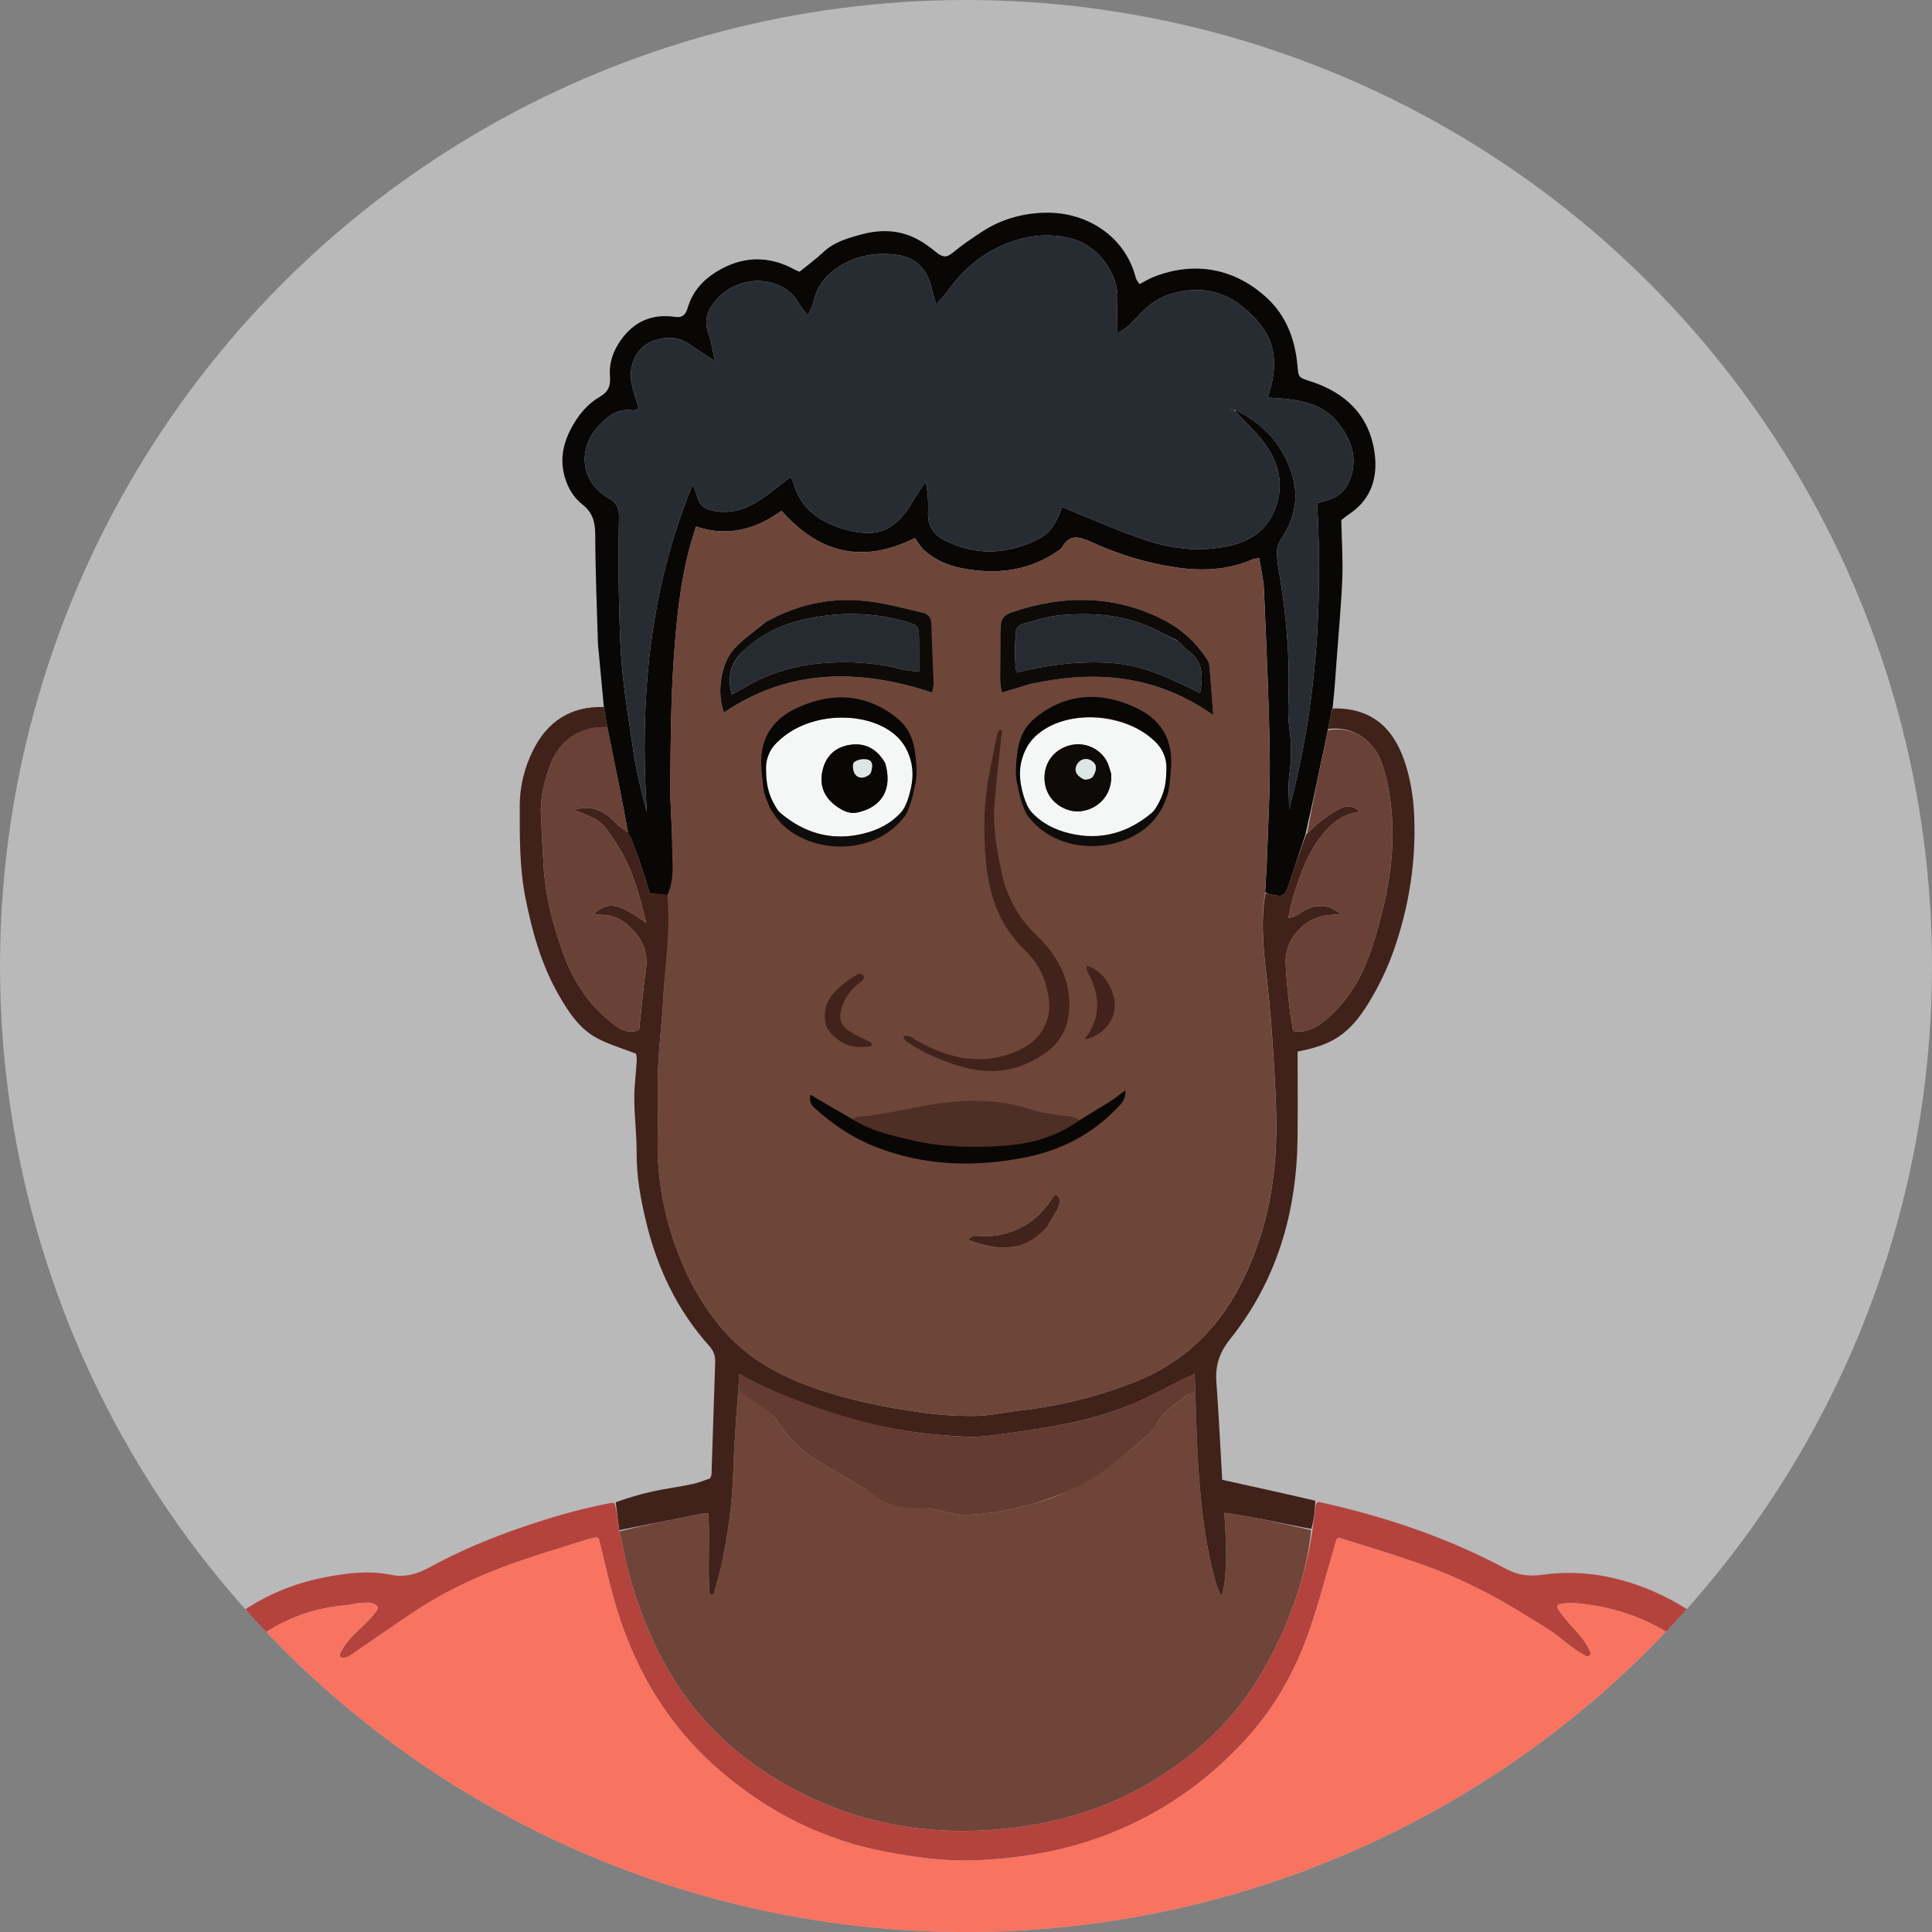 <?xml version="1.0" encoding="utf-8"?>
<!-- Generator: Adobe Illustrator 27.3.1, SVG Export Plug-In . SVG Version: 6.00 Build 0)  -->
<svg version="1.1" id="Layer_1" xmlns="http://www.w3.org/2000/svg" xmlns:xlink="http://www.w3.org/1999/xlink" x="0px" y="0px"
	 viewBox="0 0 1072.397 1072.397" enable-background="new 0 0 1072.397 1072.397" xml:space="preserve">
<rect x="0" y="0" width="1072.397" height="1072.397" fill="#808080" stroke="none"/>
<g>
	
		<ellipse id="Ellipse_891_00000057854788997978364500000012638405902791029434_" opacity="0.5" fill="#f2f2f2" enable-background="new    " cx="536.198" cy="536.198" rx="536.198" ry="536.198"/>
	<g>
		<defs>
			
				<ellipse id="Ellipse_891_00000168115220610765348490000001877150864525380748_" cx="536.198" cy="536.198" rx="536.198" ry="536.198"/>
		</defs>
		<clipPath id="Ellipse_891_00000105395258251191550930000007671799057886756000_">
			<use xlink:href="#Ellipse_891_00000168115220610765348490000001877150864525380748_"  overflow="visible"/>
		</clipPath>
		<g clip-path="url(#Ellipse_891_00000105395258251191550930000007671799057886756000_)">
			<path fill="#6F4539" d="M663.445,771.392c0.627,14.901,0.813,31.33,1.929,46.194c1.568,20.895,3.884,41.727,9.841,61.946
				c0.595,2.019,1.537,3.936,2.534,6.442c2.943-5.569,3.54-23.564,1.822-46.26c16.212,2.088,31.845,5.998,48.186,9.602
				c-1.883,18.858-7.382,36.872-14.745,54.22c-4.416,10.403-9.756,20.543-15.783,30.108c-15.061,23.903-35.631,42.27-59.92,56.448
				c-23.763,13.87-49.433,21.606-76.847,24.689c-44.373,4.991-86.224-2.374-124.966-24.488
				c-28.938-16.518-52.102-39.227-67.809-69.049c-11.068-21.014-18.494-43.234-22.756-66.558c-0.248-1.356-0.751-2.665-1.155-4.664
				c14.848-3.658,29.713-6.657,44.585-9.62c1.297-0.258,2.642-0.276,4.756-0.482c1.13,15.263-0.506,30.297,0.845,45.145
				c0.686,0.07,1.373,0.14,2.059,0.211c1.337-4.888,2.859-9.734,3.977-14.671c4.094-18.078,6.494-36.34,7.053-54.925
				c0.52-17.293,2.118-34.554,3.326-53.123c3.661,2.034,6.207,2.449,9.285,4.76c1.141,2.956,1.366,6.247,2.438,8.029
				c2.272,3.774,5.118,7.197,7.494,10.914c6.606,10.336,14.766,19.081,25.387,25.375c7.826,4.638,15.672,9.242,23.515,13.851
				c10.032,5.895,20.093,11.649,32.409,10.774c1.585-0.112,3.223,0.639,4.847,0.933c7.311,1.326,14.702,4.021,21.921,3.622
				c11.189-0.619,22.507-2.46,33.317-5.432c11.861-3.261,24.013-6.788,32.715-16.726c1.173-1.34,3.21-2.072,4.982-2.712
				c11.185-4.04,19.983-11.595,28.551-19.424c2.194-2.005,4.06-4.562,5.471-7.191c3.983-7.421,11.693-10.694,17.454-16.116
				C660.788,772.624,662.345,771.477,663.445,771.392z"/>
			<path fill="#090706" d="M335.214,392.833c-0.973-10.424-1.945-20.847-2.919-31.271c-0.129-1.377-0.346-2.752-0.385-4.132
				c-0.576-20.195-1.456-40.389-1.509-60.586c-0.018-6.937-1.409-12.334-6.97-16.702c-4.895-3.844-8.064-8.958-9.865-15.041
				c-3.631-12.262,0.216-23.058,6.849-32.908c3.144-4.669,7.548-9.075,12.383-11.859c5.067-2.917,6.182-6.38,5.785-11.463
				c-0.585-7.492,1.738-14.077,6.116-20.211c7.483-10.485,17.571-14.58,30.061-12.769c4.507,0.654,5.996-1.722,7.021-5.188
				c2.571-8.696,8.231-15.092,15.689-19.728c14.314-8.899,29.066-9.401,43.95-1.179c0.705,0.39,1.479,0.656,2.386,1.051
				c4.496-3.673,9.18-7.082,13.365-11.021c5.729-5.392,12.939-7.478,20.097-9.483c9.731-2.726,19.704-3.057,29.128,1.094
				c4.705,2.072,9.117,5.131,13.1,8.424c3.314,2.739,5.584,3.552,9.265,0.49c5.283-4.396,11.017-8.296,16.801-12.034
				c10.478-6.772,22.369-9.973,34.557-10.25c23.139-0.526,44.536,13.073,50.395,36.358c0.248,0.986,1.103,1.82,2.017,3.262
				c2.816-1.438,5.327-3.003,8.037-4.06c22.857-8.916,45.264-4.606,63.104,12.174c10.415,9.796,15.249,22.861,16.509,37.122
				c0.596,6.753,0.615,6.622,7.217,8.734c19.593,6.269,32.707,19.019,35.599,39.687c1.827,13.055-1.504,25.377-13.476,33.562
				c-1.601,1.095-3.138,2.288-4.657,3.495c-0.413,0.328-0.653,0.874-0.344,0.443c0.237,11.351,0.966,21.846,0.552,32.296
				c-0.589,14.875-2.026,29.717-3.086,44.574c-0.609,8.534-1.192,17.071-2.231,26.775c-1.185,4.847-1.925,8.526-2.761,12.875
				c-4.05,19.616-8.005,38.561-12.392,57.925c-3.272,9.347-5.986,18.318-8.992,27.19c-2.454,7.243-3.5,7.662-10.776,5.823
				c-0.8-0.202-1.635-0.264-2.554-1.11c0.258-6.236,0.771-11.747,0.947-17.268c0.637-19.954,1.863-39.923,1.563-59.866
				c-0.455-30.198-1.891-60.384-3.18-90.564c-0.252-5.892-1.736-11.73-2.668-17.697c-1.932,0.342-2.797,0.331-3.519,0.647
				c-13.65,5.964-27.733,6.653-42.362,4.555c-16.363-2.347-31.904-7.168-46.853-13.918c-6.589-2.975-12.305-5.213-16.759,2.879
				c-0.61,1.108-2.1,1.769-3.249,2.537c-16.187,10.827-33.94,12.483-52.558,8.874c-7.489-1.452-14.328-4.54-20.134-9.439
				c-2.447-2.065-4.06-5.118-5.694-7.256c-29.723,14.743-53.503,7.966-74.03-15.129c-14.504,10.429-30.013,14.612-47.484,8.696
				c-1.16,3.811-2.096,6.67-2.902,9.565c-5.901,21.206-7.992,43.044-9.465,64.834c-1.532,22.665-1.64,45.44-1.884,68.172
				c-0.128,11.9,1.13,23.811,1.117,35.716c-0.009,8.464,2.447,18.199-2.524,26.422c-3.618,0.045-6.555-0.955-9.896-0.955
				c-2.129-6.664-3.967-12.648-5.963-18.578c-1.292-3.838-2.816-7.597-4.361-11.875c-0.7-1.254-1.275-2.023-1.858-2.739
				c-0.007,0.053,0.1,0.042,0.041-0.671c-1.718-9.324-3.324-17.945-5.05-26.543c-2.099-10.456-4.298-20.893-6.474-32.015
				C336.443,399.542,335.828,396.188,335.214,392.833 M686.409,227.961c15.733,7.809,26.566,20.035,31.203,36.935
				c3.31,12.065,0.643,23.569-6.364,34.083c-1.429,2.144-2.476,5.027-2.447,7.554c0.054,4.662,0.897,9.337,1.656,13.966
				c3.367,20.525,5.26,41.151,4.841,61.977c-0.145,7.212-0.586,14.532,0.391,21.625c1.187,8.614,1.248,16.967,0.031,25.582
				c-0.902,6.384-0.177,12.998-0.177,19.509c14.965-55.534,18.768-112.047,15.558-169.884c1.962-0.571,3.998-1.156,6.029-1.757
				c7.005-2.071,11.04-6.768,13.037-13.768c3.237-11.346-0.875-20.774-7.616-29.242c-7.65-9.612-18.794-12.145-30.347-13.289
				c-2.59-0.257-5.199-0.325-8.493-0.521c0.939-3.278,1.649-5.35,2.121-7.475c2.3-10.349,2.044-20.53-3.786-29.7
				c-2.635-4.145-6.183-7.849-9.836-11.183c-11.778-10.753-25.53-13.738-40.913-9.637c-7.198,1.919-12.992,5.905-18.168,11.17
				c-3.533,3.593-6.566,7.942-12.881,10.979c0-7.11-0.225-12.846,0.044-18.558c0.682-14.472-10.844-29.821-24.924-33.722
				c-8.768-2.429-17.759-2.521-26.345-0.562c-18.28,4.17-32.585,14.698-43.405,30.009c-1.466,2.074-3.341,3.858-6.026,6.914
				c-1.285-4.652-2.11-7.516-2.866-10.399c-2.513-9.581-8.696-15.545-18.368-17.022c-11.256-1.719-22.118,0.042-32.017,6.103
				c-7.663,4.692-12.94,11.099-14.819,20.121c-0.464,2.23-1.763,4.287-3.068,7.333c-2.089-2.716-3.665-4.292-4.687-6.17
				c-8.974-16.496-32.977-16.99-45.695-3.045c-4.878,5.349-7.737,11.334-4.898,18.995c1.593,4.299,2.172,8.973,3.683,15.547
				c-5.86-3.844-10.195-6.534-14.365-9.46c-6.034-4.234-12.661-4.134-19.11-2.046c-9.674,3.133-14.977,13.479-12.753,24.146
				c0.947,4.542,2.561,8.946,3.979,13.776c-1.307,0.383-2.351,1.038-3.286,0.909c-8.482-1.17-14.147,3.277-19.42,9.097
				c-11.648,12.858-9.278,31.007,5.849,39.595c4.654,2.642,5.922,5.702,5.843,10.63c-0.237,14.716-0.332,29.443-0.026,44.156
				c0.288,13.837,0.566,27.719,1.924,41.476c1.572,15.927,4.238,31.75,6.6,47.593c0.773,5.188,1.999,10.314,3.164,15.435
				c1.154,5.07,2.494,10.098,3.752,15.144c-3.897-62.028,1.061-122.534,25.493-181.934c1.111,2.897,2.035,4.708,2.497,6.63
				c1.092,4.547,3.637,6.763,8.423,7.808c12.019,2.625,21.624-2.008,30.719-8.87c4.185-3.157,8.302-6.404,12.581-9.713
				c-0.005-0.01,1.219,1.453,1.676,3.125c4.069,14.871,15.173,22.098,28.866,25.964c17.991,5.079,28.058,0.494,37.734-16.087
				c2.096-3.591,4.525-6.988,6.801-10.475c1.383,6.205,1.538,11.743,1.343,17.269c-0.242,6.883,2.82,11.913,8.661,14.963
				c17.831,9.312,35.609,8.356,53.292-0.724c7.028-3.609,9.671-10.318,12.564-17.469c2.583,1.125,4.789,2.159,7.049,3.058
				c13.121,5.223,26.049,11.04,39.439,15.452c15.137,4.988,30.828,6.662,46.669,2.991c11.826-2.741,20.829-9.209,25.135-20.82
				c5.354-14.439,1.271-27.296-8.112-38.671c-4.511-5.469-9.785-10.309-14.653-15.498
				C685.186,227.879,685.24,227.809,686.409,227.961z"/>
			<path fill="#40221A" d="M354.779,477.419c1.996,5.93,3.834,11.914,5.963,18.578c3.341,0,6.279,0,10.074,0.743
				c2.459,19.665-1.695,38.24-2.597,57.015c-0.623,12.959-2.381,25.866-2.917,38.826c-0.527,12.75,0.114,25.545-0.23,38.307
				c-0.621,23.063,3.648,45.25,12.06,66.564c6.026,15.269,14.21,29.413,25.219,41.815c13.279,14.959,30.049,24.169,48.626,30.775
				c20.182,7.177,41.032,11.36,62.154,14.186c9.566,1.28,19.315,1.867,28.959,1.676c7.953-0.157,15.859-2.059,23.813-2.952
				c21.844-2.452,43.007-7.657,63.455-15.67c26.71-10.466,46.14-28.719,59.267-54.3c13.455-26.218,19.283-54.106,19.784-83.208
				c0.247-14.368-0.661-28.777-1.533-43.138c-0.871-14.338-1.996-28.68-3.654-42.945c-1.852-15.932-3.593-31.796-0.845-47.778
				c0.819,0.127,1.654,0.188,2.454,0.391c7.276,1.839,8.322,1.42,10.776-5.823c3.006-8.872,5.72-17.843,9.511-27.427
				c3.155-2.758,5.193-5.08,7.604-6.913c3.49-2.654,7.045-5.375,10.957-7.274c3.308-1.606,7.163-2.081,11.047,1.733
				c-10.045,1.338-16.471,7.041-21.68,13.97c-8.109,10.786-12.368,23.442-16.071,36.256c-0.816,2.823-1.21,5.767-1.798,8.656
				c3.41-0.415,5.513-1.899,7.659-3.319c7.093-4.696,15.288-4.348,21.185,1.248c-1.961,0.153-3.541,0.325-5.126,0.392
				c-13.9,0.592-25.637,12.693-25.267,26.6c0.206,7.714,1.106,15.42,1.919,23.105c0.516,4.879,1.448,9.714,2.222,14.754
				c8.303,1.463,14.145-2.694,19.572-7.472c12.223-10.761,19.691-24.643,24.535-39.87c8.257-25.955,13.525-52.419,9.962-79.843
				c-0.952-7.328-2.42-14.752-4.907-21.682c-4.739-13.209-16.732-20.61-29.845-18.698c0.74-3.678,1.48-7.356,2.668-11.458
				c20.733-0.458,33.215,9.851,39.834,29.221c3.172,9.283,4.854,19.392,5.329,29.218c1.254,25.952-2.709,51.404-11.316,75.894
				c-3.554,10.113-8.314,20.012-13.927,29.146c-10.707,17.423-20.231,23.332-39.418,26.977c0,16.076,0.157,32.128-0.031,48.175
				c-0.481,41.085-11.467,78.91-37.311,111.279c-6.131,7.679-8.404,14.829-7.733,24.053c1.318,18.134,2.192,36.301,3.235,54.193
				c17.705,3.897,34.379,7.568,51.646,11.612c-0.042,5.28-0.679,10.186-2.13,15.668c-16.515-2.961-32.148-6.87-48.361-8.958
				c1.718,22.696,1.121,40.691-1.822,46.26c-0.996-2.506-1.939-4.423-2.534-6.442c-5.957-20.219-8.272-41.052-9.841-61.946
				c-1.116-14.864-1.348-29.795-1.929-45.377c-0.084-3.304-0.214-5.926-0.39-9.488c-2.775,1.259-4.5,1.979-6.171,2.81
				c-8.415,4.185-16.664,8.745-25.252,12.536c-24.032,10.609-49.752,14.423-75.487,17.976c-6.543,0.903-13.221,1.765-19.777,1.437
				c-11.274-0.563-22.603-1.458-33.726-3.31c-28.708-4.782-56.918-11.408-82.997-26.481c-3.062-1.683-5.608-3.097-9.269-5.132
				c-1.208,18.569-2.806,35.83-3.326,53.123c-0.559,18.585-2.959,36.847-7.053,54.925c-1.118,4.937-2.64,9.783-3.977,14.671
				c-0.686-0.07-1.373-0.14-2.059-0.211c-1.351-14.849,0.285-29.882-0.845-45.145c-2.114,0.207-3.459,0.224-4.756,0.482
				c-14.872,2.963-29.737,5.962-44.604,8.952c-0.669-4.932-1.338-9.864-1.994-15.486c6.869-2.489,13.675-4.512,20.593-6.024
				c7.28-1.591,14.699-2.542,21.993-4.077c3.461-0.728,6.772-2.166,9.772-3.157c0.432-1.091,0.793-1.594,0.811-2.108
				c0.692-20.745,1.33-41.492,2.04-62.237c0.119-3.48-0.711-6.29-3.176-9.031c-17.809-19.803-28.897-43.132-35.115-68.841
				c-3.054-12.628-5.397-25.361-5.311-38.505c0.065-9.927-1.233-19.858-1.306-29.791c-0.053-7.152,0.964-14.308,1.382-21.469
				c0.093-1.593-0.322-3.216-0.38-3.733c-7.709-2.997-14.884-5.084-21.377-8.475c-9.93-5.187-15.987-14.477-21.385-23.816
				c-9.658-16.708-14.826-35.036-18.594-53.911c-3.395-17.008-3.244-34.104-3.224-51.26c0.013-11.003,2.577-21.356,7.49-31.171
				c7.793-15.569,20.656-24.431,39.206-23.799c0.537,4.182,1.379,6.39,1.899,11.114c-17.05-0.214-27.225,9.006-31.592,20.876
				c-3.262,8.868-5.682,17.987-5.259,27.573c0.439,9.944,0.949,19.887,1.587,29.82c1.019,15.877,5.109,31.091,10.316,46.034
				c5.207,14.944,13.234,28.065,25.532,38.258c4.822,3.997,9.728,8.298,17.073,5.631c1.277-11.577,2.282-22.841,3.826-34.03
				c1.349-9.776-2.401-17.052-9.322-23.557c-4.312-4.054-9.004-6.248-14.819-6.389c-1.484-0.036-2.962-0.341-5.06-0.598
				c8.97-6.946,13.004-6.241,29.326,4.989c-3.739-15.052-7.366-29.097-15.09-41.717c-2.024-3.307-4.279-6.474-6.482-9.668
				c-4.455-6.457-11.614-8.369-18.594-11.214c3.279-0.958,6.488-1.48,9.525-0.973c5.983,0.999,10.551,4.582,14.555,9.049
				c1.759,1.963,4.399,2.348,6.003,4.472C350.983,465.286,353.487,473.581,354.779,477.419z"/>
			<path fill="#6E4539" d="M702.23,495.215c-2.648,16.702-0.907,32.566,0.945,48.498c1.658,14.265,2.784,28.607,3.654,42.945
				c0.872,14.361,1.781,28.77,1.533,43.138c-0.501,29.103-6.329,56.991-19.784,83.208c-13.128,25.581-32.558,43.833-59.267,54.3
				c-20.448,8.013-41.611,13.218-63.455,15.67c-7.953,0.893-15.86,2.794-23.813,2.952c-9.644,0.191-19.393-0.397-28.959-1.676
				c-21.122-2.826-41.972-7.009-62.154-14.186c-18.577-6.606-35.347-15.816-48.626-30.775
				c-11.008-12.402-19.192-26.545-25.219-41.815c-8.412-21.314-12.681-43.501-12.06-66.564c0.344-12.762-0.297-25.557,0.23-38.307
				c0.536-12.96,2.294-25.867,2.917-38.826c0.902-18.776,4.056-37.35,2.277-57.06c4.113-8.966,2.658-17.702,2.666-26.165
				c0.012-11.905-1.245-23.816-1.117-35.716c0.244-22.732,0.352-45.507,1.884-68.172c1.473-21.789,3.563-43.628,9.465-64.834
				c0.806-2.895,1.741-5.755,2.902-9.565c17.471,5.916,32.98,1.733,47.484-8.696c20.527,23.095,44.307,29.872,74.03,15.129
				c1.635,2.137,3.247,5.191,5.694,7.256c5.806,4.899,12.645,7.988,20.134,9.439c18.618,3.609,36.371,1.953,52.558-8.874
				c1.149-0.769,2.639-1.429,3.249-2.537c4.454-8.091,10.17-5.854,16.759-2.879c14.949,6.75,30.49,11.571,46.853,13.918
				c14.63,2.098,28.712,1.409,42.362-4.555c0.722-0.316,1.587-0.305,3.519-0.647c0.932,5.967,2.416,11.806,2.668,17.697
				c1.289,30.18,2.725,60.366,3.18,90.564c0.3,19.943-0.926,39.912-1.563,59.866C703,483.468,702.488,488.979,702.23,495.215
				 M572.879,379.479c35.21-7.683,68.768-4.894,100.493,17.508c-0.795-10.58-1.356-19.317-2.195-28.027
				c-0.15-1.558-1.377-3.092-2.311-4.477c-5.231-7.759-12.03-14.351-20.236-18.849c-28.277-15.497-57.42-15.852-87.166-5.724
				c-5.377,1.831-7.131,5.26-5.603,12.95c1.654,8.326,1.23,16.838-0.567,25.134c-0.436,2.012,0.264,3.773,0.737,6.446
				C561.558,382.772,566.543,381.266,572.879,379.479 M424.108,345.904c-5.501,4.617-11.461,8.795-16.396,13.954
				c-7.63,7.976-10.095,24.957-5.938,35.653c36.329-24.54,75.198-24.35,115.593-11.049c0.421-2.292,1.003-3.683,0.736-5.19
				c-1.894-10.69-1.999-21.566-1.243-32.396c0.295-4.23-1.801-6.074-4.897-6.797c-9.142-2.137-18.26-4.566-27.526-5.947
				C463.48,331.007,443.645,334.806,424.108,345.904 M581.865,680.228c5.78-9.629,7.081-11.97,5.948-15.344
				c-0.507-1.511-2.539-1.763-3.381-0.41l-0.017,0.027c-4.939,7.974-11.449,14.185-20.092,18.024
				c-6.178,2.745-12.629,3.88-19.399,3.733c-2.082-0.045-4.654-0.985-6.601,0.977c-0.456,0.46-0.279,1.252,0.33,1.475
				C554.446,694.489,568.959,694.968,581.865,680.228"/>
			<path fill="#272C32" d="M685.126,227.944c4.928,5.125,10.202,9.965,14.713,15.433c9.384,11.374,13.467,24.232,8.112,38.671
				c-4.306,11.611-13.309,18.079-25.135,20.82c-15.841,3.671-31.532,1.998-46.669-2.991c-13.39-4.413-26.318-10.229-39.439-15.452
				c-2.26-0.899-4.465-1.933-7.049-3.058c-2.893,7.151-5.536,13.86-12.564,17.469c-17.682,9.081-35.461,10.036-53.292,0.724
				c-5.841-3.05-8.903-8.08-8.661-14.963c0.195-5.526,0.039-11.064-1.343-17.269c-2.276,3.487-4.705,6.883-6.801,10.475
				c-9.677,16.581-19.744,21.166-37.734,16.087c-13.692-3.865-24.796-11.093-28.866-25.964c-0.458-1.672-1.682-3.135-1.676-3.125
				c-4.279,3.308-8.396,6.556-12.581,9.713c-9.095,6.861-18.7,11.495-30.719,8.87c-4.786-1.045-7.331-3.262-8.423-7.808
				c-0.462-1.922-1.386-3.733-2.497-6.63c-24.433,59.4-29.391,119.906-25.493,181.934c-1.258-5.046-2.598-10.074-3.752-15.144
				c-1.166-5.121-2.391-10.248-3.164-15.435c-2.361-15.843-5.028-31.666-6.6-47.593c-1.358-13.756-1.636-27.639-1.924-41.476
				c-0.306-14.713-0.211-29.44,0.026-44.156c0.079-4.927-1.189-7.988-5.843-10.63c-15.128-8.588-17.497-26.737-5.849-39.595
				c5.273-5.821,10.938-10.268,19.42-9.097c0.935,0.129,1.979-0.526,3.286-0.909c-1.418-4.83-3.032-9.234-3.979-13.776
				c-2.224-10.668,3.079-21.014,12.753-24.146c6.448-2.088,13.076-2.188,19.11,2.046c4.17,2.926,8.505,5.616,14.365,9.46
				c-1.511-6.574-2.09-11.248-3.683-15.547c-2.839-7.661,0.02-13.647,4.898-18.995c12.718-13.945,36.721-13.452,45.695,3.045
				c1.022,1.878,2.599,3.454,4.687,6.17c1.305-3.047,2.603-5.103,3.068-7.333c1.879-9.023,7.156-15.429,14.819-20.121
				c9.899-6.061,20.761-7.822,32.017-6.103c9.672,1.477,15.855,7.441,18.368,17.022c0.756,2.883,1.581,5.748,2.866,10.399
				c2.685-3.056,4.56-4.84,6.026-6.914c10.819-15.311,25.124-25.839,43.405-30.009c8.586-1.959,17.577-1.867,26.345,0.562
				c14.079,3.901,25.606,19.25,24.924,33.722c-0.269,5.712-0.044,11.447-0.044,18.558c6.315-3.037,9.348-7.386,12.881-10.979
				c5.176-5.265,10.97-9.251,18.168-11.17c15.383-4.101,29.135-1.116,40.913,9.637c3.653,3.335,7.201,7.038,9.836,11.183
				c5.83,9.17,6.087,19.351,3.786,29.7c-0.472,2.125-1.182,4.197-2.121,7.475c3.294,0.196,5.903,0.265,8.493,0.521
				c11.553,1.144,22.697,3.678,30.347,13.289c6.741,8.469,10.853,17.896,7.616,29.242c-1.997,7-6.032,11.697-13.037,13.768
				c-2.031,0.601-4.067,1.186-6.029,1.757c3.211,57.837-0.593,114.35-15.558,169.884c0-6.511-0.724-13.125,0.177-19.509
				c1.217-8.614,1.156-16.968-0.031-25.582c-0.978-7.093-0.537-14.413-0.391-21.625c0.42-20.825-1.474-41.451-4.841-61.977
				c-0.759-4.629-1.602-9.304-1.656-13.966c-0.029-2.528,1.018-5.41,2.447-7.554c7.006-10.514,9.674-22.018,6.364-34.083
				c-4.637-16.9-15.47-29.126-32.004-37.341c-1.392-0.367-1.983-0.327-2.574-0.288C683.731,227.492,684.428,227.718,685.126,227.944
				z"/>
			<path fill="#6A4136" d="M348.601,462.133c-1.977-1.002-4.244-2.509-6.003-4.472c-4.004-4.468-8.572-8.05-14.555-9.049
				c-2.626-0.439-5.38-0.108-8.196,0.609c-0.43,0.109-0.474,0.709-0.061,0.871c6.568,2.586,13.141,4.64,17.326,10.707
				c2.203,3.194,4.458,6.362,6.482,9.668c7.724,12.62,11.352,26.665,15.09,41.717c-16.322-11.229-20.357-11.935-29.326-4.989
				c2.097,0.257,3.575,0.562,5.06,0.598c5.815,0.141,10.507,2.335,14.819,6.389c6.921,6.506,10.671,13.781,9.322,23.557
				c-1.544,11.189-2.549,22.453-3.826,34.03c-7.345,2.667-12.251-1.635-17.073-5.631c-12.298-10.193-20.325-23.314-25.532-38.258
				c-5.206-14.943-9.296-30.157-10.316-46.034c-0.638-9.933-1.148-19.876-1.587-29.82c-0.423-9.587,1.997-18.705,5.259-27.573
				c4.367-11.871,14.522-21.768,31.592-20.876c2.754,11.855,4.375,21.559,6.474,32.015
				C345.277,444.188,346.884,452.809,348.601,462.133z"/>
			<path fill="#6A4136" d="M736.99,405.366c13.208-2.584,25.201,4.818,29.94,18.027c2.486,6.93,3.955,14.354,4.907,21.682
				c3.563,27.424-1.705,53.889-9.962,79.843c-4.844,15.227-12.312,29.109-24.535,39.87c-5.427,4.778-11.269,8.935-19.572,7.472
				c-0.774-5.04-1.705-9.875-2.222-14.754c-0.813-7.686-1.713-15.391-1.919-23.105c-0.37-13.907,11.367-26.007,25.267-26.6
				c1.584-0.068,3.164-0.239,5.126-0.392c-5.897-5.596-14.092-5.944-21.185-1.248c-2.146,1.42-4.249,2.904-7.659,3.319
				c0.588-2.888,0.983-5.833,1.798-8.656c3.703-12.814,7.962-25.47,16.071-36.256c5.209-6.928,11.635-12.632,21.68-13.97
				c-3.884-3.813-7.739-3.338-11.047-1.733c-3.912,1.899-7.467,4.621-10.957,7.274c-2.41,1.833-4.449,4.155-7.172,6.495
				C728.986,443.927,732.94,424.982,736.99,405.366z"/>
			<path fill="#633B30" d="M663.445,772.209c-1.697,0.979-2.641,0.586-4.853,2.396c-5.585,4.569-12.253,7.959-15.884,14.724
				c-1.411,2.629-3.277,5.187-5.471,7.191c-8.568,7.829-16.477,13.815-26.066,20.848c-11.625,8.526-28.322,14.754-40.183,18.014
				c-10.81,2.972-22.128,4.813-33.317,5.432c-7.219,0.399-14.61-2.296-21.921-3.622c-23.231,0.75-27.224-5.812-37.256-11.707
				c-7.843-4.609-15.689-9.213-23.515-13.851c-10.621-6.294-18.781-15.039-25.387-25.375c-2.376-3.717-17.525-11.44-19.797-15.214
				c0,0,0.532-5.832,0.58-8.488c25.547,14.177,63.558,26.831,92.266,31.613c11.123,1.853,22.452,2.747,33.726,3.31
				c6.556,0.328,13.234-0.534,19.777-1.437c25.735-3.553,51.456-7.367,75.487-17.976c8.588-3.791,16.836-8.351,25.252-12.536
				c1.671-0.831,3.396-1.551,6.171-2.81C663.231,766.283,663.361,768.905,663.445,772.209z"/>
			<g>
				<path fill="#B4433D" d="M235.378,1977.06c-5.125-1.449-10.251-2.898-16.019-4.302c-23.268-6.922-45.893-13.948-68.48-24.02
					c-0.667-0.297-1.051-1.015-0.934-1.735c1.365-8.358,2.733-16.594,4.044-24.84c4.344-27.321,9.128-54.582,12.865-81.986
					c3.772-27.66,6.651-55.447,9.607-83.212c1.201-11.276,1.733-22.632,2.288-33.965c1.138-23.221,2.559-46.443,2.986-69.681
					c0.474-25.798,0.058-51.615-0.162-77.422c-0.066-7.734-0.771-15.463-1.254-24.743c-0.257-17.01-0.445-32.477-0.539-48.656
					c0-0.049-0.003-0.099-0.007-0.148c-0.32-3.672-1.025-6.636-1.085-9.612c-0.674-33.347-1.244-66.695-1.856-100.043
					c-0.03-1.653-0.192-3.304-0.208-5.707c-0.555-15.647-1.189-30.585-1.824-45.486c-0.033-0.768-0.613-1.406-1.374-1.519
					c-12.538-1.855-24.396-3.469-36.197-5.419c-34.548-5.708-67.725-15.829-99.269-31.161c-3.431-1.668-7.109-2.827-11.01-4.665
					c-0.04-0.019-0.081-0.04-0.119-0.062c-4.015-2.279-7.7-4.118-11.382-5.953c-0.066-0.033-0.13-0.071-0.191-0.113
					c-16.41-11.265-32.844-22.495-49.206-33.83c-2.636-1.826-5.03-4.003-7.759-6.286c-0.564-0.472-0.744-1.266-0.423-1.928
					c0.901-1.858,1.7-3.724,2.853-5.336c24.774-34.623,41.034-73.436,55.457-113.104c16.57-45.573,32.484-91.386,49.314-136.861
					c8.183-22.111,18.245-43.502,31.726-62.999c20.356-29.439,47.206-49.722,82.901-56.719c12.219-2.395,24.607-3.913,37.099-1.402
					c7.625,1.533,14.235-0.343,21.249-4.177c22.439-12.267,46.348-21.226,70.851-28.499c9.82-2.915,19.789-5.33,30.254-7.327
					c0.851-0.162,1.692,0.386,1.876,1.233c1.083,4.994,1.692,9.513,2.315,14.574c0.006,0.047,0.014,0.097,0.023,0.144
					c0.401,1.958,0.895,3.252,1.14,4.592c4.262,23.324,11.688,45.544,22.756,66.558c15.707,29.821,38.871,52.531,67.809,69.049
					c38.742,22.114,80.593,29.48,124.966,24.488c27.414-3.084,53.084-10.82,76.847-24.689c24.29-14.177,44.859-32.545,59.92-56.448
					c6.026-9.564,11.367-19.704,15.783-30.108c7.363-17.348,12.862-35.362,15.56-54.796c0.716-4.895,1.295-9.288,1.858-13.623
					c0.121-0.934,1.019-1.566,1.939-1.364c36.142,7.951,71,19.651,103.684,37.145c6.705,3.589,13.025,4.193,19.927,3.223
					c22.667-3.185,44.136,1.057,64.683,10.491c29.175,13.396,49.485,35.924,64.831,63.537
					c15.693,28.235,27.129,58.293,37.988,88.573c13.475,37.575,26.242,75.406,39.856,112.93c9.952,27.429,22.97,53.504,37.439,78.83
					c2.744,4.803,6.175,9.212,9.227,13.843c1.708,2.592,3.327,5.242,5.104,8.089c0.429,0.687,0.283,1.593-0.345,2.104
					c-18.011,14.655-36.387,27.659-56.83,39.524c-4.355,2.232-7.732,4.001-11.651,5.974
					c-46.118,24.258-95.173,36.329-146.131,41.713c-0.687,0.073-1.258,0.576-1.402,1.251c-3.295,15.423-1.294,30.366-1.859,45.927
					c-0.568,12.364-1.281,23.942-1.571,35.532c-0.67,26.816-1.136,53.636-1.722,81.228c-0.524,10.98-1.043,21.186-1.469,31.396
					c-0.092,2.198,0.212,4.41,0.229,6.616c0.024,3.234-0.047,6.469-0.078,9.703c-5.867,132.901,5.686,264.434,31.27,395.282
					c0.142,0.725-0.229,1.456-0.9,1.766c-21.93,10.144-44.79,17.108-68.192,24.291c-0.033,0.01-0.068,0.02-0.102,0.028
					c-5.398,1.277-10.207,2.429-16.201,4.018c-3.657,0.846-6.165,1.075-8.577,1.684c-54.952,13.876-110.693,23.111-167.149,27.827
					c-29.832,2.492-59.708,4.987-89.613,5.909c-27.438,0.846-54.941-0.366-82.414-0.765c-37.755-0.547-75.362-3.433-112.736-8.634
					c-29.905-4.162-59.719-9.064-89.454-14.313C270.48,1985.345,252.981,1980.909,235.378,1977.06 M171.684,1202.869
					c-0.008-4.443,0.073-8.889-0.039-13.33c-0.406-16.067-0.993-32.132-1.21-48.201c-0.032-2.347,1.089-4.71,1.887-7.069
					c0.208-0.615,0.782-1.034,1.431-1.067c0.007,0,0.015-0.001,0.022-0.001c0.641-0.033,1.228,0.326,1.521,0.897
					c1.154,2.242,2.634,4.44,2.952,6.795c1.926,14.247,3.842,28.514,5.057,42.833c1.497,17.649,2.496,35.347,3.349,53.042
					c0.814,16.886,1.34,33.791,1.68,50.694c0.724,36.062,1.26,72.128,1.838,108.193c0.125,7.776-0.083,15.56,0.196,23.329
					c0.288,8.018,0.932,16.026,1.513,24.031c1.039,14.327,2.364,28.636,3.166,42.976c0.805,14.383,1.145,28.793,1.637,43.193
					c0.624,18.282,1.741,36.569,1.677,54.85c-0.131,37.452-0.792,74.903-1.479,112.35c-0.249,13.553-1.108,27.098-1.857,40.638
					c-0.373,6.748-0.904,13.486-1.636,20.205c-2.054,18.857-4.238,37.701-6.433,56.542c-1.76,15.106-3.214,30.261-5.502,45.289
					c-3.745,24.596-7.962,49.124-12.235,73.636c-0.655,3.76,0.202,5.885,3.602,7.159c2.596,0.973,5.198,1.933,7.811,2.858
					c30.869,10.934,62.216,20.27,94.344,26.653c27.121,5.388,54.301,10.636,81.635,14.745c22.126,3.326,44.498,5.104,66.802,7.124
					c20.934,1.896,41.902,4.154,62.89,4.583c44.113,0.902,88.251,0.923,132.345-1.466c0.831-0.045,1.663-0.094,2.492-0.173
					c16.238-1.547,32.48-3.053,48.712-4.664c11.834-1.175,23.722-2.044,35.466-3.838c22.134-3.38,44.196-7.239,66.26-11.059
					c39.938-6.916,78.994-17.274,117.283-30.528c4.586-1.588,9.016-3.623,13.818-5.625c0.634-0.264,1.03-0.905,0.986-1.591
					c-0.186-2.91-0.246-5.589-0.677-8.206c-1.346-8.184-3.128-16.301-4.313-24.506c-4.108-28.455-8.283-56.904-11.955-85.417
					c-3.035-23.574-5.647-47.211-7.964-70.868c-1.564-15.967-2.498-32.004-3.329-48.031c-0.833-16.051-1.653-32.127-1.638-48.191
					c0.02-22.454,0.732-44.91,1.318-67.36c0.398-15.235,1.112-30.462,1.64-45.693c0.586-16.897,1.123-33.796,1.679-50.693
					c0.556-16.895,1.155-33.789,1.653-50.687c0.604-20.508,1.154-41.019,1.667-61.529c0.589-23.565,0.777-47.145,1.77-70.692
					c0.799-18.956-0.643-37.802,2.621-56.945c3.744-21.959,2.558-44.724,4.185-67.09c1.021-14.046,3.221-28.01,5.033-41.992
					c0.262-2.024,0.646-4.298,3.577-5.131c0.898-0.255,1.814,0.367,1.969,1.288c0.43,2.554,0.975,5.12,0.985,7.687
					c0.083,20.54-0.001,41.081-0.113,63.061c0,0.028-0.001,0.057-0.003,0.085c-2.3,38.191-3.557,76.402-3.193,114.435
					c0.007,0.685,0.451,1.29,1.099,1.514c6.27,2.165,11.582-0.027,16.898-0.757c6.793-0.933,13.535-2.234,21.644-3.402
					c20.162-3.885,39.956-9.099,59.326-15.968c33-11.702,62.802-29.179,90.808-49.925c4.262-3.157,4.197-3.989,1.417-8.962
					c-6.226-11.135-12.784-22.107-18.526-33.488c-14.264-28.272-25.619-57.762-36.106-87.621
					c-13.69-38.98-27.344-77.981-41.798-116.68c-8.541-22.868-18.738-45.088-32.865-65.249
					c-21.388-30.524-50.557-47.401-87.764-50.152c-2.152-0.159-4.349,0.281-6.937,0.684c-1.131,0.176-1.725,1.457-1.123,2.431
					c5.645,9.131,14.438,14.993,18.11,24.385c0.535,1.368-0.867,2.703-2.185,2.056c-8.383-4.112-14.759-11.072-22.588-15.815
					c-9.246-5.6-18.326-11.51-27.821-16.652c-9.249-5.008-18.755-9.641-28.472-13.655c-9.981-4.123-20.305-7.447-30.569-10.845
					c-9.309-3.083-18.721-5.852-27.382-8.513c-0.855-0.263-1.755,0.232-2.007,1.09c-5.199,17.747-9.522,34.685-15.278,51.123
					c-7.667,21.894-19.052,41.964-34.74,59.206c-19.255,21.163-41.824,37.776-68.168,49.45
					c-26.546,11.764-54.343,16.974-83.067,17.981c-16.375,0.574-32.561-1.676-48.657-4.707
					c-34.652-6.526-65.064-21.856-91.687-44.617c-30.47-26.05-49.578-59.321-59.972-97.776c-2.737-10.127-5.06-20.366-7.637-30.933
					c-0.203-0.832-1.029-1.362-1.87-1.198c-1.441,0.282-2.823,0.534-4.152,0.953c-13.223,4.165-26.524,8.111-39.617,12.657
					c-20.776,7.214-40.586,16.532-58.884,28.842c-10.346,6.96-20.576,14.091-30.86,21.141c-1.943,1.332-3.744,3.071-6.866,3.226
					c-1.199,0.059-2.062-1.173-1.563-2.265c4.757-10.416,15.131-15.744,20.758-24.588c0.393-0.619,0.302-1.452-0.226-1.961
					c-2.869-2.764-6.332-1.679-9.427-1.626c-2.458,0.042-4.888,1.035-7.358,1.212c-26.227,1.872-47.743,13.947-65.966,31.874
					c-11.473,11.286-20.323,24.824-27.683,39.279c-14.259,28.005-25.307,57.326-35.86,86.838
					c-12.138,33.947-23.615,68.132-35.919,102.017c-11.572,31.87-25.941,62.478-43.786,91.384c-0.932,1.51-1.653,3.149-2.532,4.989
					c-0.333,0.697-0.111,1.54,0.516,1.992c3.706,2.673,7.169,5.148,10.601,7.667c15.915,11.683,32.706,22.015,50.369,30.744
					c19.163,9.471,39.195,16.961,59.861,22.503c10.926,2.93,22.081,5.007,34.456,7.746c12.101,2.197,24.145,5.072,37.417,4.284
					c0.863-0.051,1.526-0.797,1.497-1.661C174.13,1281.266,172.857,1242.807,171.684,1202.869z"/>
				<path fill="#F87360" d="M135.197,1317.744c-11.052-2.462-22.206-4.539-33.132-7.469c-20.666-5.542-40.698-13.033-59.861-22.503
					c-17.663-8.729-34.455-19.06-50.369-30.744c-3.432-2.519-6.895-4.995-10.601-7.667c-0.627-0.452-0.849-1.294-0.516-1.992
					c0.879-1.84,1.6-3.479,2.532-4.989c17.844-28.906,32.214-59.514,43.786-91.384c12.304-33.885,23.78-68.07,35.919-102.017
					c10.553-29.512,21.6-58.833,35.86-86.838c7.36-14.454,16.211-27.993,27.683-39.279c18.223-17.926,39.739-30.001,65.966-31.874
					c2.47-0.176,4.9-1.17,7.358-1.212c3.095-0.053,6.558-1.138,9.427,1.626c0.528,0.509,0.62,1.342,0.226,1.961
					c-5.627,8.845-16.001,14.173-20.758,24.588c-0.499,1.092,0.364,2.325,1.563,2.265c3.123-0.155,4.924-1.894,6.866-3.226
					c10.284-7.051,20.515-14.181,30.86-21.141c18.298-12.31,38.108-21.628,58.884-28.842c13.092-4.546,26.393-8.493,39.617-12.657
					c1.329-0.419,2.711-0.671,4.152-0.953c0.841-0.164,1.667,0.366,1.87,1.198c2.577,10.567,4.899,20.806,7.637,30.933
					c10.395,38.455,29.503,71.726,59.972,97.776c26.623,22.761,57.035,38.091,91.687,44.617c16.096,3.031,32.282,5.282,48.657,4.707
					c28.725-1.007,56.522-6.217,83.067-17.981c26.344-11.674,48.913-28.287,68.168-49.45c15.688-17.242,27.073-37.312,34.74-59.206
					c5.756-16.437,10.079-33.376,15.278-51.123c0.251-0.858,1.152-1.352,2.007-1.09c8.661,2.661,18.073,5.43,27.382,8.513
					c10.265,3.399,20.588,6.722,30.569,10.845c9.717,4.014,19.223,8.647,28.472,13.655c9.495,5.142,18.575,11.052,27.821,16.652
					c7.829,4.742,14.205,11.702,22.588,15.815c1.319,0.647,2.72-0.688,2.185-2.056c-3.673-9.392-12.466-15.254-18.11-24.385
					c-0.602-0.974-0.008-2.254,1.123-2.431c2.589-0.403,4.785-0.843,6.937-0.684c37.207,2.751,66.376,19.627,87.764,50.152
					c14.127,20.161,24.324,42.381,32.865,65.249c14.453,38.699,28.108,77.701,41.798,116.68
					c10.487,29.859,21.842,59.349,36.106,87.621c5.742,11.381,12.3,22.352,18.526,33.488c2.78,4.973,2.845,5.804-1.417,8.962
					c-28.006,20.746-57.807,38.223-90.808,49.925c-48.586,18.292-94.83,23.863-97.059,20.335c-0.419-0.663-1.704-0.299-1.786-1.079
					c-1.827-17.307,0.3-24.922,0.239-48.885c-0.125-23.395,0.864-27.092,1.625-44.174c-0.084-18.221,1.301-27.446,1.312-35.086
					c0.033-22.298,0.092-29.745,0.01-50.077c-0.01-2.568-0.555-5.133-0.985-7.687c-0.155-0.921-1.071-1.543-1.969-1.288
					c-2.931,0.833-3.315,3.107-3.577,5.131c-1.812,13.982-4.011,27.946-5.033,41.992c-1.627,22.366-0.441,45.131-4.185,67.09
					c-3.264,19.143-1.822,37.989-2.621,56.945c-0.993,23.547-1.181,47.127-1.77,70.692c-0.513,20.511-1.064,41.021-1.667,61.529
					c-0.497,16.897-1.097,33.791-1.653,50.687c-0.556,16.898-1.093,33.797-1.679,50.693c-0.528,15.232-1.242,30.458-1.64,45.693
					c-0.586,22.451-1.297,44.906-1.318,67.36c-0.015,16.064,0.806,32.14,1.638,48.191c0.831,16.026,1.766,32.064,3.329,48.031
					c2.317,23.657,4.929,47.293,7.964,70.868c3.671,28.513,7.847,56.963,11.955,85.417c1.184,8.205,2.966,16.322,4.313,24.506
					c0.431,2.617,0.491,5.296,0.677,8.206c0.044,0.686-0.352,1.327-0.986,1.591c-4.801,2.002-9.232,4.037-13.818,5.625
					c-38.289,13.255-77.345,23.612-117.283,30.528c-22.064,3.821-44.127,7.68-66.26,11.059c-11.744,1.793-23.632,2.663-35.466,3.838
					c-16.232,1.611-32.474,3.118-48.712,4.664c-0.828,0.079-1.66,0.128-2.492,0.173c-44.093,2.39-88.231,2.368-132.345,1.466
					c-20.987-0.429-41.955-2.687-62.89-4.583c-22.303-2.02-44.676-3.799-66.802-7.124c-27.334-4.109-54.514-9.356-81.635-14.745
					c-32.127-6.383-63.474-15.719-94.344-26.653c-2.613-0.926-5.215-1.885-7.811-2.858c-3.4-1.274-4.258-3.398-3.602-7.159
					c4.273-24.512,8.489-49.039,12.235-73.636c2.288-15.027,3.742-30.183,5.502-45.289c2.195-18.842,4.379-37.685,6.433-56.542
					c0.732-6.718,1.263-13.457,1.636-20.205c0.749-13.54,1.608-27.084,1.857-40.638c0.687-37.447,1.348-74.898,1.479-112.35
					c0.064-18.281-1.053-36.568-1.677-54.85c-0.492-14.4-0.832-28.81-1.637-43.193c-0.802-14.34-2.127-28.649-3.166-42.976
					c-0.581-8.005-1.224-16.013-1.513-24.031c-0.279-7.769-0.071-15.553-0.196-23.329c-0.578-36.065-1.114-72.131-1.838-108.193
					c-0.34-16.903-0.866-33.808-1.68-50.694c-0.853-17.694-1.851-35.393-3.349-53.042c-1.215-14.32-3.131-28.586-5.057-42.833
					c-0.318-2.355-1.799-4.553-2.952-6.795c-0.294-0.571-0.88-0.93-1.521-0.897l-0.022,0.001c-0.649,0.033-1.222,0.452-1.431,1.067
					c-0.799,2.359-1.919,4.721-1.887,7.069c0.217,16.069,0.804,32.134,1.21,48.201c0.112,4.441,0.25,38.686,1.645,64.29
					c1.536,28.186,3.134,59.252,2.398,67.032c-0.074,0.785-0.701,1.393-1.488,1.448
					C170.013,1322.606,155.834,1323.041,135.197,1317.744z"/>
			</g>
			<path fill="#0D0A08" d="M572.25,379.598c-5.66,1.646-10.645,3.152-16.172,4.822c-0.37-2.09-0.879-3.622-0.875-5.153
				c0.027-10.273,0.353-20.55,0.178-30.818c-0.08-4.698,1.908-7.121,6.13-8.559c29.138-9.921,57.697-9.784,85.431,4.793
				c9.008,4.734,16.311,11.448,22.025,19.861c0.927,1.364,2.109,2.868,2.256,4.396c0.839,8.71,1.4,17.447,2.195,28.027
				C641.694,374.564,608.136,371.774,572.25,379.598 M653.345,355.385c-7.233-3.37-14.23-7.452-21.751-9.956
				c-13.804-4.597-28.275-5.212-42.651-3.982c-7.062,0.605-14.008,2.881-20.914,4.744c-1.6,0.431-3.918,2.167-4.035,3.47
				c-0.679,7.557-1.037,15.179,0.178,23.672c18.075-4.455,35.273-6.57,52.708-5.386c17.61,1.195,33.262,8.805,49.258,16.713
				c1.722-9.728,1.619-17.628-6.456-23.358C657.672,359.877,656.073,357.874,653.345,355.385z"/>
			<path fill="#4F2E25" d="M473.256,621.29c1.004-0.765,2.202-1.36,3.82-1.485c12.42-0.961,23.977-3.844,35.912-5.998
				c19.498-3.52,38.775-4.492,58.048,1.672c6.063,1.939,12.462,3.046,18.846,3.77c4.877,0.553,8.29,1.214,9.728,3.044
				c-12.131,9.014-29.198,12.721-43.262,13.707c-17.105,1.201-34.317,0.638-51.112-3.33
				C494.285,630.083,482.865,627.739,473.256,621.29z"/>
			<path fill="#0D0A08" d="M424.674,345.557c19.018-10.773,38.853-14.572,59.81-11.448c9.267,1.381,18.384,3.81,27.526,5.947
				c2.83,0.662,4.826,2.26,4.921,5.763c0.308,11.354,0.89,22.7,1.283,34.051c0.045,1.288-0.438,2.594-0.801,4.57
				c-40.394-13.301-79.264-13.491-115.593,11.049c-4.157-10.696-1.692-27.677,5.938-35.653
				C412.694,354.677,418.654,350.499,424.674,345.557 M412.665,361.231c-7.207,6.517-9.079,14.434-6.529,24.242
				c1.947-1.005,3.429-1.645,4.784-2.49c13.875-8.66,29.133-13.572,45.262-14.885c14.893-1.213,29.843-0.447,44.465,3.441
				c2.737,0.728,5.648,0.804,9.497,1.317c0-6.365,0.028-11.572-0.006-16.778c-0.059-8.835-0.339-9.089-8.632-11.369
				c-17.41-4.785-35.055-5.002-52.556-1.433C435.881,345.941,423.495,350.866,412.665,361.231z"/>
			<path fill="#42231B" d="M557.049,488.994c3.699,11.951,9.413,21.706,18.152,30.043c11.346,10.824,18.908,23.919,18.339,40.334
				c-0.355,10.247-4.457,18.771-12.915,24.875c-13.663,9.861-28.756,12.586-44.974,8.317c-11.575-3.047-22.545-7.655-32.465-14.488
				c-0.578-0.398-1.007-1.011-1.553-1.764c-0.399-0.55-0.033-1.327,0.645-1.375c3.08-0.22,5.003,1.786,7.19,2.999
				c14.99,8.315,30.813,12.87,47.813,8.063c12.224-3.457,22.544-10.092,24.89-23.868c0.773-4.539-0.191-9.579-1.285-14.197
				c-1.866-7.877-6.117-14.929-11.976-20.516c-14.834-14.144-20.463-32.247-21.887-51.847c-0.782-10.767-0.975-21.725,0.105-32.441
				c1.213-12.034,4.131-23.898,6.403-35.818c0.142-0.745,0.553-1.439,1.261-2.039c0.563-0.477,1.429,0.022,1.351,0.756
				c-1.44,13.474-3.153,26.928-4.148,40.435C550.949,460.665,553.766,474.551,557.049,488.994z"/>
			<path fill="#090706" d="M472.965,621.105c10.186,6.554,21.32,8.978,32.27,11.565c16.796,3.969,34.007,4.531,51.112,3.33
				c14.064-0.987,27.85-4.055,40.263-12.488c6.642-4.324,13.07-8.066,19.381-11.995c2.696-1.679,5.149-3.747,8.764-6.415
				c0.083,5.393-2.417,7.585-4.617,9.89c-13.858,14.517-30.95,23.361-50.389,27.307c-28.502,5.786-56.701,4.966-84.151-5.849
				c-12.293-4.843-23.008-12.109-32.791-20.835c-1.989-1.774-4.076-3.802-2.91-7.937
				C457.609,612.245,464.999,616.622,472.965,621.105z"/>
			<path fill="#42231B" d="M464.533,549.347c3.391-3.355,7.132-6.035,11.114-8.27c0.399-0.224,1.263-0.679,2.098-0.503
				c0.709,0.149,1.186,0.502,1.474,0.911c0.289,0.408,0.387,0.911,0.293,1.468c-0.17,1.004-1.518,1.923-1.96,2.245
				c-4.344,3.163-7.609,7.187-9.644,12.237c-2.392,5.935-2.336,10.731,2.802,14.45c3.847,2.785,8.822,4.564,12.737,6.84
				c0.895,0.521,0.63,1.862-0.39,2.036c-7.284,1.245-13.323,0.012-18.169-3.9c-2.253-1.819-6.405-4.945-6.928-10.257
				C457.216,559.048,459.819,554.011,464.533,549.347z"/>
			<path fill="#42231B" d="M581.51,680.661c-12.627,14.427-27.282,13.797-43.244,7.869c-0.369-0.137-0.498-0.607-0.252-0.915
				c1.982-2.483,4.746-1.425,6.957-1.378c6.77,0.146,13.221-0.988,19.399-3.733c8.643-3.84,15.153-10.05,20.092-18.024l0.017-0.027
				c0.843-1.355,2.879-1.097,3.379,0.419C588.974,668.258,587.604,670.677,581.51,680.661z"/>
			<path fill="#42231B" d="M603.498,536.24c0.154-0.103,0.534,0.007,0.691,0.069c7.629,2.99,11.792,9.152,13.914,16.597
				c3.048,10.694-4.043,21.284-15.249,23.869c-0.553,0-0.459-0.495-0.298-0.672c8.875-11.739,7.93-23.834,1.405-36.174
				c-0.368-0.696-0.701-1.251-0.827-2.725C603.162,536.541,603.257,536.401,603.498,536.24z"/>
			<path fill="#090706" d="M685.156,227.911c-0.727-0.193-1.424-0.419-2.121-0.644c0.591-0.039,1.182-0.079,1.989,0.212
				C685.24,227.809,685.186,227.879,685.156,227.911z"/>
			<path fill="#262B31" d="M653.815,355.761c2.258,2.113,3.857,4.116,5.867,5.542c8.075,5.73,8.178,13.63,6.456,23.358
				c-15.996-7.908-31.648-15.517-49.258-16.713c-17.435-1.184-34.633,0.931-52.708,5.386c-1.215-8.493-0.857-16.115-0.178-23.672
				c0.117-1.303,2.436-3.039,4.035-3.47c6.906-1.863,13.852-4.139,20.914-4.744c14.375-1.231,28.847-0.615,42.651,3.982
				C639.115,347.934,646.111,352.015,653.815,355.761z"/>
			<path fill="#262B31" d="M413.097,360.8c10.398-9.934,22.784-14.859,35.854-17.524c17.501-3.569,35.146-3.352,52.556,1.433
				c8.293,2.28,8.573,2.534,8.632,11.369c0.035,5.206,0.006,10.413,0.006,16.778c-3.85-0.513-6.76-0.589-9.497-1.317
				c-14.622-3.888-29.572-4.653-44.465-3.441c-16.129,1.313-31.387,6.225-45.262,14.885c-1.354,0.845-2.837,1.485-4.784,2.49
				C403.587,375.666,405.458,367.748,413.097,360.8z"/>
			<g>
				<path fill="#F5F7F7" d="M429.064,447.796c-5.088-7.951-4.069-16.631-3.917-25.579c0.447-1.881,0.365-3.435,1.08-4.398
					c6.77-9.111,15.731-14.811,26.761-17.725c18.399-4.861,42.924-0.473,52.454,18.415c3.492,9.942,0.157,18.785-1.944,28.178
					c-6.122,9.243-14.789,13.783-24.596,16.135c-17.062,4.092-32.175-0.19-45.553-11.4 M491.16,423.214
					c-4.35-7.504-10.935-11.088-19.444-9.763c-7.733,1.204-13.066,5.87-15.013,13.7c-2.168,8.722,0.708,15.638,8.041,20.695
					c3.359,2.317,6.998,4.06,11.254,3.122C489.62,447.965,495.503,437.968,491.16,423.214z"/>
				<g>
					<path fill="#090706" d="M505.754,437.933c-0.047-0.09-0.026-0.434-0.009-0.67c0.162-2.19,2.587-10.449-2.318-20.724
						c-8.201-17.181-32.979-21.058-50.44-16.445c-8.677,2.292-15.716,6.052-21.901,12.189c-3.767,3.737-5.921,8.811-5.861,14.117
						c0.087,7.762,0.633,13.809,5.852,22.278c-0.088,0.099-2.406,1.406-3.045,0.902c-0.493-0.389-3.557-8.208-3.767-9.201
						c-1.157-5.484-1.726-15.803-1.726-15.803c-0.565-15.761,7.279-25.717,19.438-31.424c18.191-8.537,36.437-8.701,53.397,3.499
						c5.983,4.304,10.745,9.428,12.368,19.949c2.475,16.043-0.375,20.741-0.781,21.837
						C506.443,438.622,505.971,438.334,505.754,437.933z"/>
					<path fill="#0F0D0C" d="M428.032,449.581c1.641-1.753,2.126-2.409,3.045-0.902c0.516,0.846,1.611,2.19,2.271,2.743
						c13.379,11.211,28.491,15.492,45.553,11.4c8.226-1.973,15.422-5.504,21.331-12.029c1.137-1.255,3.684-5.04,5.588-14.162
						c0.332-0.211,2.102-1.37,1.949-0.342c-0.161,1.084-0.669,3.476-0.97,4.846c-0.828,3.771-2.509,7.768-2.98,9.018
						c-0.414,1.099-1.093,2.279-1.926,3.348c-19.166,24.582-58.792,19.389-72.139-1.337
						C429.307,451.469,428.797,450.813,428.032,449.581z"/>
				</g>
				<path fill="#090706" d="M491.434,423.801c4.069,14.167-1.815,24.164-15.437,27.167c-4.255,0.938-7.895-0.805-11.254-3.122
					c-7.332-5.057-10.209-11.972-8.041-20.695c1.947-7.83,7.28-12.496,15.013-13.7C480.225,412.126,486.81,415.709,491.434,423.801
					 M483.74,428.189c0.679-2.802,0.975-5.952-2.464-6.631c-2.309-0.455-5.573,0.132-7.234,1.591
					c-1.027,0.902-0.634,4.877,0.512,6.476c1.991,2.778,5.144,2.475,7.915,0.415C482.685,429.878,482.864,429.667,483.74,428.189z"
					/>
				<path fill="#F5F7F7" d="M570.428,449.471c-1.463-5.321-3.661-10.487-4.461-15.861c-1.692-11.365,2.422-20.589,11.819-27.414
					c19.132-13.894,50.224-8.288,64.29,6.172c8.825,9.072,8.447,27.658-0.795,37.219c-19.179,19.84-53.449,19.431-70.265-0.096
					C570.476,449.349,570.327,449.532,570.428,449.471 M616.784,429.317c-0.833-2.333-1.36-4.837-2.554-6.969
					c-4.083-7.295-12.74-10.763-20.691-8.551c-8.628,2.4-13.989,9.609-13.764,18.506c0.225,8.877,6.165,15.661,14.777,17.694
					C603.713,452.16,617.459,445.415,616.784,429.317z"/>
				<path fill="#DDE6E6" d="M483.401,428.834c-0.536,0.833-0.715,1.044-0.932,1.205c-2.771,2.061-5.924,2.363-7.915-0.415
					c-1.146-1.599-1.539-5.574-0.512-6.476c1.661-1.459,4.925-2.046,7.234-1.591C484.715,422.236,484.419,425.387,483.401,428.834z"
					/>
				<path fill="#0D0A08" d="M616.829,429.99c0.63,15.425-13.116,22.17-22.276,20.008c-8.612-2.033-14.552-8.817-14.777-17.694
					c-0.225-8.897,5.136-16.106,13.764-18.506c7.951-2.212,16.607,1.257,20.691,8.551
					C615.423,424.48,615.951,426.984,616.829,429.99 M605.217,432.184c0.444-0.32,1.037-0.545,1.308-0.974
					c2.662-4.215,2.37-7.119-0.845-9.078c-2.761-1.682-6.105-0.795-7.799,2.069c-1.919,3.245-0.619,6.31,3.7,8.378
					C602.246,432.897,603.195,432.625,605.217,432.184z"/>
				<path fill="#DDE6E6" d="M604.615,432.405c-1.42,0.22-2.368,0.492-3.034,0.173c-4.319-2.068-5.619-5.133-3.7-8.378
					c1.694-2.864,5.038-3.751,7.799-2.069c3.215,1.959,3.507,4.863,0.845,9.078C606.254,431.639,605.661,431.864,604.615,432.405z"
					/>
				<g>
					<path fill="#090706" d="M565.69,438.191c-0.405-1.096-3.255-5.794-0.781-21.837c1.623-10.521,6.385-15.645,12.368-19.949
						c16.961-12.2,35.207-12.036,53.397-3.499c12.159,5.706,20.003,15.663,19.438,31.424c0,0-0.569,10.319-1.726,15.803
						c-0.209,0.993-3.273,8.812-3.767,9.201c-0.639,0.504-2.957-0.803-3.045-0.902c5.219-8.469,5.765-14.516,5.852-22.278
						c0.059-5.306-2.095-10.38-5.861-14.117c-6.185-6.137-13.225-9.897-21.901-12.189c-17.461-4.613-42.238-0.736-50.44,16.445
						c-4.904,10.274-2.479,18.534-2.318,20.724c0.017,0.235,0.038,0.58-0.009,0.67C566.68,438.086,566.208,438.375,565.69,438.191z"
						/>
					<path fill="#0F0D0C" d="M642.897,451.917c-13.347,20.725-52.973,25.919-72.139,1.337c-0.833-1.069-1.512-2.249-1.926-3.348
						c-0.471-1.25-2.153-5.247-2.98-9.018c-0.301-1.37-0.809-3.761-0.97-4.846c-0.153-1.029,1.617,0.131,1.949,0.342
						c1.904,9.122,4.452,12.908,5.588,14.162c5.91,6.524,13.106,10.056,21.331,12.029c17.062,4.092,32.175-0.19,45.553-11.4
						c0.661-0.553,1.756-1.898,2.271-2.743c0.919-1.507,1.404-0.851,3.045,0.902C643.854,450.565,643.345,451.221,642.897,451.917z"
						/>
				</g>
			</g>
		</g>
	</g>
</g>
</svg>
